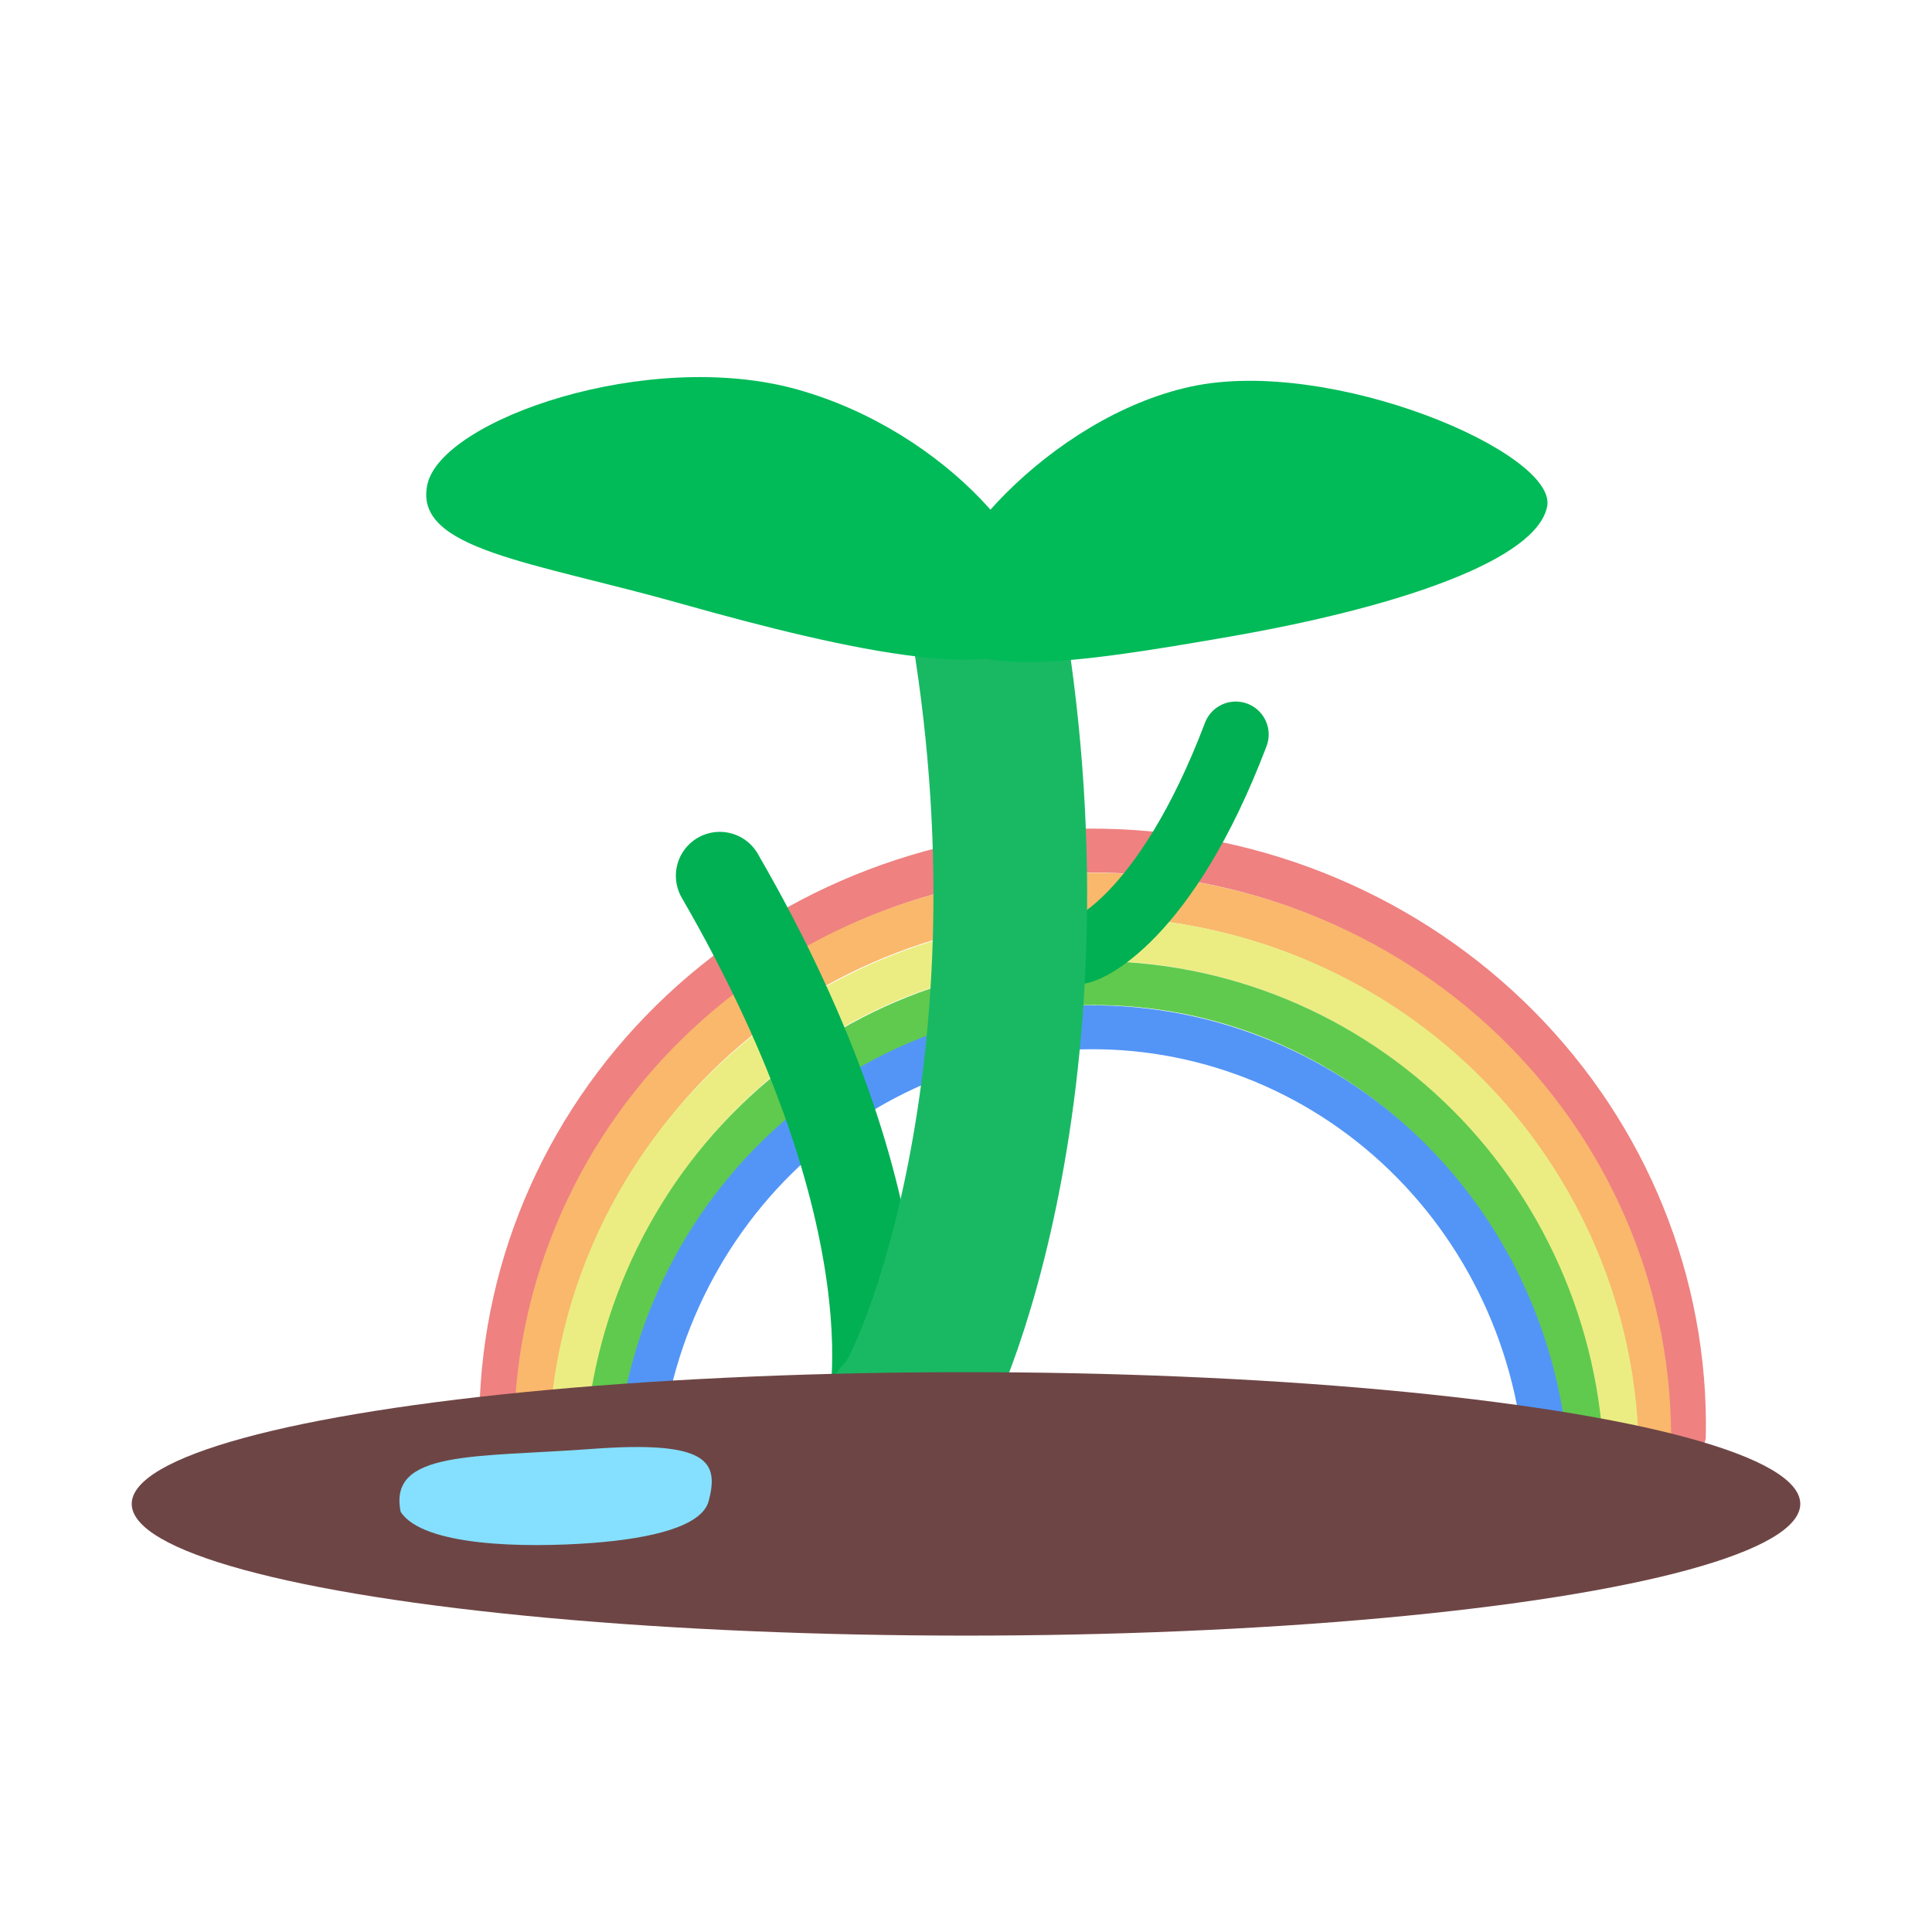 <svg width="70" height="70" viewBox="0 0 88 88" fill="none" xmlns="http://www.w3.org/2000/svg">
<g opacity="0.8">
<path d="M76.698 65.393C76.826 58.458 74.111 51.755 69.151 46.758C64.191 41.761 57.391 38.879 50.249 38.747C43.106 38.615 36.205 41.244 31.063 46.054C25.922 50.865 22.962 57.464 22.834 64.399" stroke="#EB6161" stroke-width="2" stroke-linecap="round"/>
<path d="M75.113 65.912C75.234 59.365 72.679 53.037 68.01 48.319C63.342 43.602 56.942 40.882 50.219 40.758C43.495 40.634 37 43.116 32.16 47.657C27.321 52.199 24.534 58.429 24.413 64.976" stroke="#F7A647" stroke-width="2" stroke-linecap="round"/>
<path d="M73.645 66.845C73.761 60.577 71.361 54.519 66.974 50.005C62.587 45.49 56.572 42.888 50.252 42.771C43.932 42.654 37.825 45.032 33.274 49.382C28.723 53.732 26.102 59.697 25.986 65.965" stroke="#E6E964" stroke-width="2" stroke-linecap="round"/>
<path d="M72.066 67.722C72.176 61.747 69.94 55.973 65.848 51.671C61.757 47.369 56.145 44.891 50.248 44.782C44.352 44.673 38.653 46.943 34.405 51.091C30.158 55.239 27.709 60.926 27.599 66.901" stroke="#38BD22" stroke-width="2" stroke-linecap="round"/>
<path d="M70.488 68.453C70.592 62.81 68.506 57.358 64.689 53.296C60.871 49.234 55.636 46.895 50.133 46.794C44.631 46.692 39.312 48.836 35.348 52.754C31.383 56.672 29.097 62.044 28.993 67.686" stroke="#287AF5" stroke-width="2" stroke-linecap="round"/>
</g>
<path d="M56.287 33.455C53.083 41.896 49.373 43.445 49 43.334" stroke="#00B052" stroke-width="3" stroke-linecap="round"/>
<path d="M32.785 39.89C41.785 55.44 39.931 64.793 39.346 65.452" stroke="#00B052" stroke-width="4" stroke-linecap="round"/>
<path d="M45 28.5C48.482 49.564 41.992 64.15 41 64.5" stroke="#19B964" stroke-width="7" stroke-linecap="round"/>
<ellipse cx="44" cy="68.5" rx="38" ry="6" fill="#6E4545"/>
<path d="M18.25 68.863C17.668 66.042 21.65 66.391 26.962 65.996C32.273 65.602 32.751 66.58 32.28 68.37C31.98 69.51 29.726 70.075 26.956 70.281C23.875 70.51 19.27 70.431 18.25 68.863Z" fill="#84E0FE"/>
<path d="M36.352 17.75C43.167 19.674 48.046 25.544 47.413 28.505C46.779 31.466 38.539 29.617 31.039 27.5C24.224 25.576 18.831 25.035 19.465 22.074C20.098 19.113 29.537 15.826 36.352 17.75Z" fill="#00BB58"/>
<path d="M56 29C48.991 30.217 43.295 31.091 42.696 28.319C42.096 25.546 47.84 18.993 54.242 17.609C60.644 16.224 70.943 20.632 70.471 23.066C70 25.5 63.742 27.655 56 29Z" fill="#00BB58"/>
</svg>

